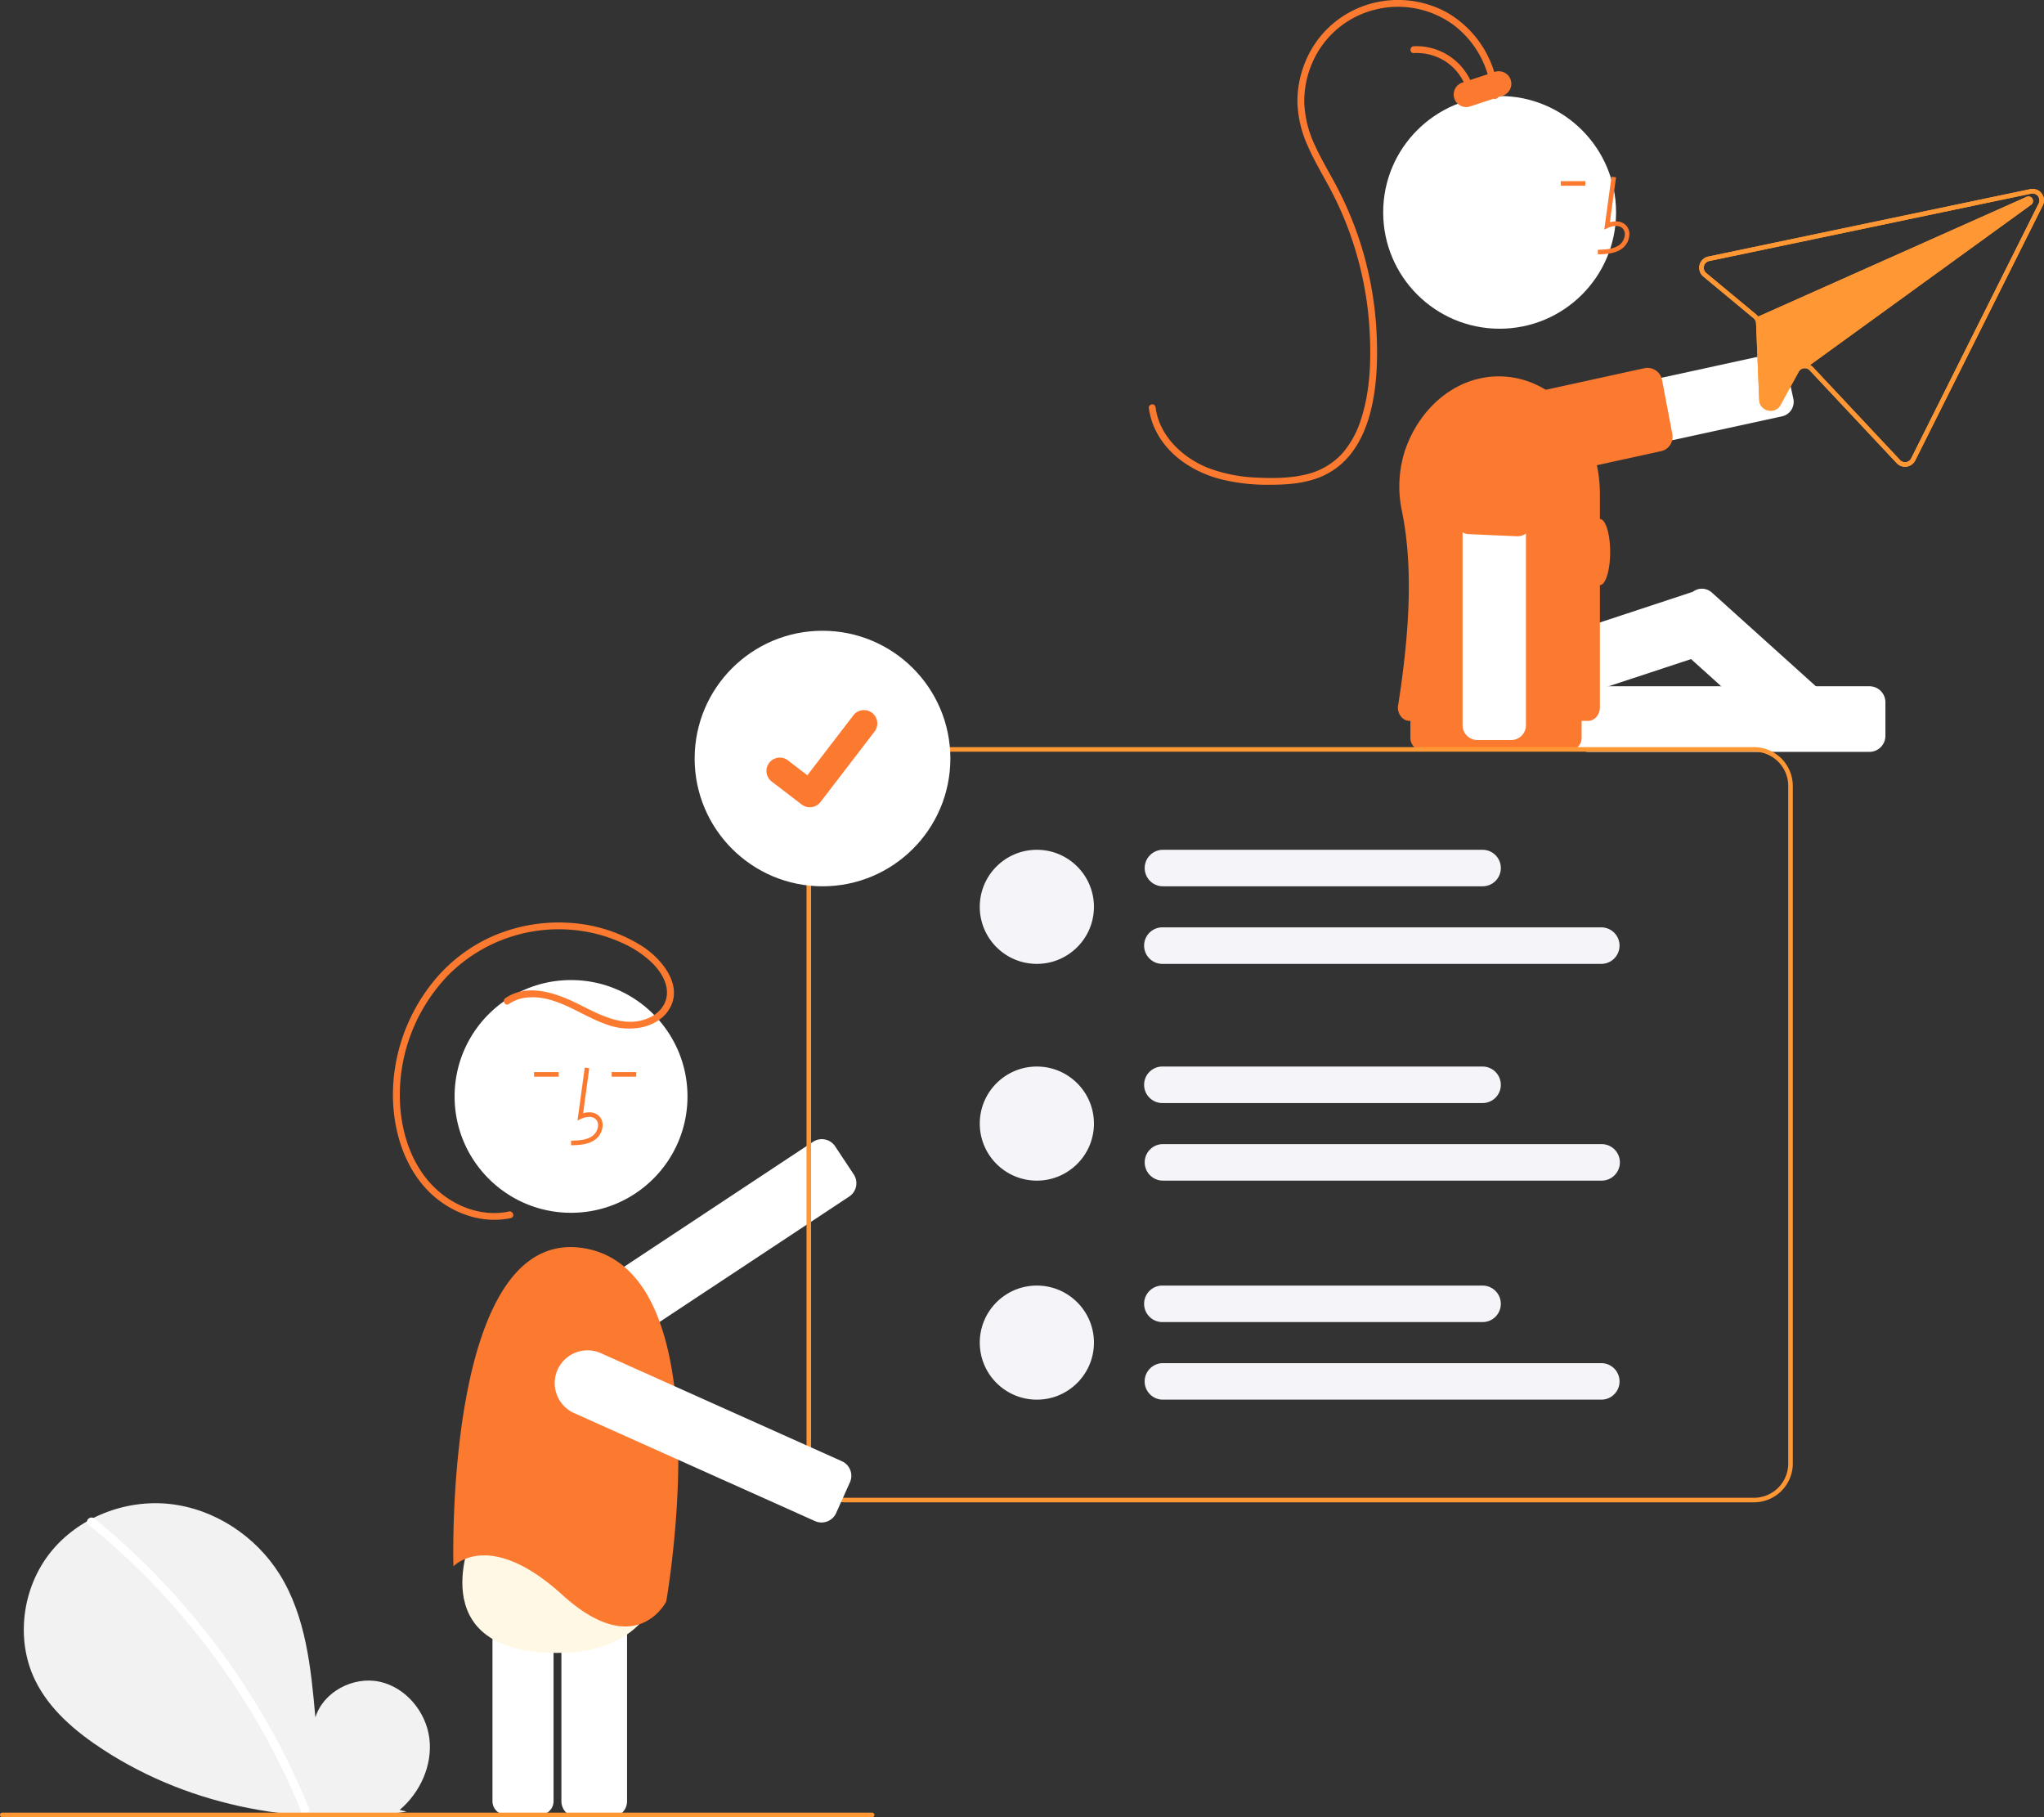 <svg width="342" height="304" fill="none" xmlns="http://www.w3.org/2000/svg"><rect width="100%" height="100%" fill="#333333" stroke="none"/><g clip-path="url(#undraw_email_campaign_re_m6k5 (1) 1__undraw_email_campaign_re_m6k5 (1) 1__undraw_email_campaign_re_m6k5 (1) 1__a)"><path d="M66.87 302.786c3.434-2.9 5.52-7.482 4.974-11.942-.547-4.46-3.937-8.561-8.333-9.508-4.396-.947-9.408 1.675-10.743 5.966-.735-8.273-1.582-16.892-5.984-23.938-3.986-6.379-10.89-10.943-18.371-11.76-7.482-.817-15.36 2.268-20.026 8.168-4.666 5.901-5.809 14.479-2.54 21.254 2.407 4.99 6.842 8.704 11.49 11.726 14.826 9.639 33.218 12.896 50.719 10.323l-1.187-.289Z" fill="#F2F2F2"/><path d="M15.786 254.043a121.26 121.26 0 0 1 16.909 16.776 122.989 122.989 0 0 1 13.334 19.719 122.6 122.6 0 0 1 5.71 12.081c.343.84-1.021 1.206-1.36.375a120.318 120.318 0 0 0-11.005-20.804 120.847 120.847 0 0 0-24.586-27.15c-.705-.574.299-1.566.998-.997ZM312.79 125.781h-46.992a2.676 2.676 0 0 1-2.674-2.672v-5.633a2.676 2.676 0 0 1 2.674-2.672h46.992a2.676 2.676 0 0 1 2.674 2.672v5.633a2.676 2.676 0 0 1-2.674 2.672Z" fill="#fff"/><path d="m306.449 117.167-20.027-18.042a2.48 2.48 0 0 0-3.177-.122l-43.827 14.459a2.483 2.483 0 0 0-1.579 3.134l1.767 5.349a2.479 2.479 0 0 0 3.137 1.578l40.203-13.263 16.402 14.776a2.464 2.464 0 0 0 1.791.635 2.469 2.469 0 0 0 1.716-.816l3.775-4.184a2.482 2.482 0 0 0-.181-3.504ZM84.691 252.082a2.294 2.294 0 0 0-2.292 2.29v46.953a2.294 2.294 0 0 0 2.292 2.29h5.638a2.294 2.294 0 0 0 2.292-2.29v-46.953a2.294 2.294 0 0 0-2.292-2.29h-5.638Zm17.554 51.915h-5.638a2.674 2.674 0 0 1-2.674-2.672v-46.953a2.674 2.674 0 0 1 2.674-2.672h5.638a2.68 2.68 0 0 1 2.674 2.672v46.953a2.676 2.676 0 0 1-2.674 2.672Z" fill="#fff"/><path d="M111.476 258.012s2.13 19.14-19.375 18.489c-21.505-.65-13.138-19.456-13.138-19.456s4.494-3.529 15.854-.116 16.659 1.083 16.659 1.083Z" fill="#FFF8E4"/><path d="M102.235 225.44a5.494 5.494 0 0 1-5.268-3.902 5.484 5.484 0 0 1 2.228-6.162l36.835-24.359a2.671 2.671 0 0 1 2.972.013c.291.196.54.448.734.74l3.112 4.698a2.677 2.677 0 0 1-.754 3.702l-36.836 24.36a5.463 5.463 0 0 1-3.023.91Zm-6.689-22.55c10.76 0 19.482-8.715 19.482-19.466 0-10.751-8.722-19.466-19.482-19.466s-19.482 8.715-19.482 19.466c0 10.751 8.723 19.466 19.483 19.466Z" fill="#fff"/><path d="M95.56 191.596c1.264-.035 2.835-.079 4.046-.963a3.098 3.098 0 0 0 1.223-2.318 2.093 2.093 0 0 0-.711-1.715c-.632-.534-1.556-.659-2.551-.367l1.031-7.529-.757-.103-1.212 8.851.632-.29c.733-.336 1.739-.507 2.364.021a1.346 1.346 0 0 1 .44 1.105 2.34 2.34 0 0 1-.91 1.729c-.942.687-2.195.776-3.615.816l.02.763Zm10.896-12.242h-4.115v.763h4.115v-.763Zm-12.988 0h-4.115v.763h4.115v-.763Zm-17.601 82.691s-1.682-57.145 21.867-53.223c23.55 3.921 13.737 59.105 13.737 59.105s-5.046 10.084-17.381-1.12c-12.336-11.205-18.223-4.762-18.223-4.762Z" fill="#FC7A30"/><path d="M84.558 166.982c3.79-2.571 8.575-.824 12.258 1.011 3.577 1.782 7.608 4.05 11.656 2.333 1.581-.67 2.866-1.982 3.089-3.736.266-2.091-.999-4.048-2.406-5.469a17.534 17.534 0 0 0-5.259-3.463 24.603 24.603 0 0 0-5.985-1.818 26.077 26.077 0 0 0-12.247.818 26.048 26.048 0 0 0-10.513 6.332 28.827 28.827 0 0 0-8.184 22.165c.322 4.33 1.706 8.746 4.483 12.145 2.605 3.19 6.506 5.432 10.67 5.619a11.95 11.95 0 0 0 3.042-.247c.72-.153 1.027.951.304 1.105-4.336.924-8.829-.449-12.268-3.153-3.621-2.845-5.843-7.153-6.817-11.592-1.864-8.495.472-17.636 5.823-24.437a26.659 26.659 0 0 1 9.977-7.866 27.72 27.72 0 0 1 12.87-2.36 25.65 25.65 0 0 1 12.407 3.928c3.335 2.154 7.094 6.719 4.374 10.758-1.017 1.511-2.706 2.431-4.459 2.809-2.012.391-4.093.21-6.006-.523-4.358-1.537-8.388-4.972-13.265-4.452a6.468 6.468 0 0 0-2.966 1.082c-.611.415-1.185-.577-.578-.989Z" fill="#FC7A30"/><path d="M251.007 78.323a5.297 5.297 0 0 1-.951-8.135 5.308 5.308 0 0 1 2.689-1.499l43.161-9.388a2.487 2.487 0 0 1 2.954 1.896l-.186.041.186-.04 1.2 5.504a2.483 2.483 0 0 1-1.898 2.952L255 79.042a5.264 5.264 0 0 1-3.993-.72Z" fill="#fff"/><path d="M247.473 75.211a5.318 5.318 0 0 1-.069-.31c-.355-1.868.294-3.834 1.825-5.538a11.734 11.734 0 0 1 6.217-3.46l19.677-4.301a2.49 2.49 0 0 1 2.598 1.049c.184.276.311.586.373.911l1.716 9.037a2.466 2.466 0 0 1-1.908 2.886L258.1 79.813a12.74 12.74 0 0 1-2.719.3c-3.9 0-7.148-1.9-7.908-4.902Z" fill="#FC7A30"/><path d="M250.916 54.992c10.76 0 19.482-8.715 19.482-19.466 0-10.75-8.722-19.466-19.482-19.466-10.759 0-19.482 8.715-19.482 19.466 0 10.751 8.723 19.466 19.482 19.466Z" fill="#fff"/><path d="M267.357 42.553c1.263-.035 2.834-.08 4.045-.963a3.097 3.097 0 0 0 1.223-2.318 2.089 2.089 0 0 0-.711-1.715c-.632-.534-1.556-.659-2.551-.367l1.031-7.529-.757-.103-1.212 8.851.632-.29c.733-.336 1.739-.507 2.364.021a1.342 1.342 0 0 1 .44 1.105 2.336 2.336 0 0 1-.909 1.729c-.943.687-2.196.776-3.616.816l.021.763Zm-2.093-12.243h-4.115v.764h4.115v-.764Zm-15.711-14.307a16.07 16.07 0 0 0-1.866-6.579 16.107 16.107 0 0 0-4.431-5.21 15.696 15.696 0 0 0-13.376-2.55 15.446 15.446 0 0 0-10.269 8.755 16.052 16.052 0 0 0-1.379 6.754 18.247 18.247 0 0 0 1.845 7.278c1.149 2.5 2.598 4.847 3.856 7.292a58.165 58.165 0 0 1 3.2 7.465 58.796 58.796 0 0 1 3.179 16.173c.467 8.692-.365 21.38-10.184 24.716-2.497.848-5.191 1.006-7.809.999a32.096 32.096 0 0 1-8.183-.958c-4.635-1.237-9.036-4.14-11.011-8.653a12.002 12.002 0 0 1-.907-3.271c-.041-.31.293-.57.573-.573a.585.585 0 0 1 .573.573c.64 4.808 4.65 8.496 9.004 10.154a25.876 25.876 0 0 0 7.921 1.53c2.691.137 5.486.116 8.122-.503a11.767 11.767 0 0 0 6.117-3.475 15.792 15.792 0 0 0 3.193-5.772c1.55-4.727 1.713-9.924 1.44-14.851a57.678 57.678 0 0 0-3.246-16.105 56.475 56.475 0 0 0-3.363-7.618c-1.277-2.4-2.694-4.73-3.77-7.232a18.854 18.854 0 0 1-1.698-7.31 17.26 17.26 0 0 1 1.366-6.792 16.553 16.553 0 0 1 9.859-9.298 17.07 17.07 0 0 1 13.758 1.126 17.33 17.33 0 0 1 8.12 10.585c.285 1.096.457 2.218.512 3.35.038.736-1.108.734-1.146 0Z" fill="#FC7A30"/><path d="M245.744 16.404a8.964 8.964 0 0 0-3.002-5.47 8.855 8.855 0 0 0-6.186-2.052c-.737.037-.735-1.108 0-1.145a9.977 9.977 0 0 1 6.74 2.223 9.964 9.964 0 0 1 3.553 6.14c.11.721-.994 1.032-1.105.304Z" fill="#FC7A30"/><path d="M243.336 16.47a2.099 2.099 0 0 1 1.336-2.65l5.441-1.796a2.103 2.103 0 0 1 2.654 1.335 2.098 2.098 0 0 1-1.336 2.651l-5.441 1.796a2.106 2.106 0 0 1-2.25-.622 2.077 2.077 0 0 1-.404-.713Z" fill="#FC7A30"/><path d="M285.826 42.921a1.915 1.915 0 0 0-1.461 1.41 1.913 1.913 0 0 0 .634 1.929l8.409 6.98c.122.104.224.231.298.374.07.144.109.3.115.46l.525 12.802a1.862 1.862 0 0 0 1.47 1.783l.015.003a1.868 1.868 0 0 0 2.096-.944l3.033-5.527a1.152 1.152 0 0 1 1.027-.589 1.114 1.114 0 0 1 .815.362l14.554 15.517a1.899 1.899 0 0 0 1.67.584 1.916 1.916 0 0 0 1.43-1.034l21.341-42.662a1.906 1.906 0 0 0-.194-2.022 1.916 1.916 0 0 0-1.908-.703l-.691.145-53.178 11.132Zm-.341 2.753a1.138 1.138 0 0 1-.378-1.158 1.148 1.148 0 0 1 .878-.846l53.161-11.129.707-.148a1.152 1.152 0 0 1 1.142.423 1.148 1.148 0 0 1 .12 1.21l-21.341 42.662a1.144 1.144 0 0 1-1.402.568 1.147 1.147 0 0 1-.458-.297L303.36 61.44a1.818 1.818 0 0 0-.497-.383l36.983-26.807a.766.766 0 0 0 .251-.944.76.76 0 0 0-.881-.42.662.662 0 0 0-.123.042l-44.904 20.027a1.911 1.911 0 0 0-.295-.302l-8.409-6.98Z" fill="#FF9734"/><path d="M285.826 42.921a1.915 1.915 0 0 0-1.461 1.41 1.913 1.913 0 0 0 .634 1.929l8.409 6.98c.122.104.224.231.298.374.07.144.109.3.115.46l.525 12.802a1.862 1.862 0 0 0 1.47 1.783l.015.003a1.868 1.868 0 0 0 2.096-.944l3.033-5.527a1.152 1.152 0 0 1 1.027-.589 1.114 1.114 0 0 1 .815.362l14.554 15.517a1.899 1.899 0 0 0 1.67.584 1.916 1.916 0 0 0 1.43-1.034l21.341-42.662a1.906 1.906 0 0 0-.194-2.022 1.916 1.916 0 0 0-1.908-.703l-.691.145-53.178 11.132Zm-.341 2.753a1.138 1.138 0 0 1-.378-1.158 1.148 1.148 0 0 1 .878-.846l53.161-11.129.707-.148a1.152 1.152 0 0 1 1.142.423 1.148 1.148 0 0 1 .12 1.21l-21.341 42.662a1.144 1.144 0 0 1-1.402.568 1.148 1.148 0 0 1-.458-.297L303.36 61.44a1.82 1.82 0 0 0-.497-.383 1.859 1.859 0 0 0-.866-.22c-.043-.002-.086 0-.13.001h-.004a1.908 1.908 0 0 0-1.572.985l-3.033 5.53a1.113 1.113 0 0 1-1.261.563l-.007-.002a1.107 1.107 0 0 1-.881-1.069l-.525-12.802a1.809 1.809 0 0 0-.058-.4l.001-.004a1.814 1.814 0 0 0-.338-.684 1.911 1.911 0 0 0-.295-.302l-8.409-6.98Z" fill="#FF9734"/><path d="m294.189 52.956 44.904-20.027a.767.767 0 0 1 1.004.379.762.762 0 0 1-.251.943l-36.983 26.807-.652.474-.447-.618.099-.075h.004l37.528-27.207-44.868 20.008-.001.004-.195.084-.312-.697.17-.075Z" fill="#FF9734"/><path d="M238.087 113.728a2.105 2.105 0 0 0-2.101 2.099v7.634a2.102 2.102 0 0 0 2.101 2.099h24.448a2.104 2.104 0 0 0 2.101-2.099v-7.634a2.1 2.1 0 0 0-2.101-2.099h-24.448Z" fill="#FC7A30"/><path d="M235.204 75.006a19.559 19.559 0 0 0-.629 10.511c1.943 9.517 1.22 20.769-.69 32.791 0 1.265.882 2.29 1.969 2.29h29.869c1.087 0 1.969-1.025 1.969-2.29V82.62c0-10.546-7.175-19.176-16.149-19.634a12.34 12.34 0 0 0-.755-.023c-7 0-13.02 4.974-15.584 12.043Z" fill="#FC7A30"/><path d="M244.717 121.324V77.188a5.297 5.297 0 0 1 5.302-5.298 5.304 5.304 0 0 1 5.302 5.298v44.136a2.484 2.484 0 0 1-2.483 2.481H247.2a2.49 2.49 0 0 1-1.755-.727 2.488 2.488 0 0 1-.728-1.754Z" fill="#fff"/><path d="m253.787 89.711-8.015-.352a2.489 2.489 0 0 1-2.371-2.588l.563-12.774a6.47 6.47 0 0 1 2.097-4.51 6.489 6.489 0 0 1 4.677-1.702 6.498 6.498 0 0 1 5.821 4.276c.291.802.42 1.654.38 2.507l-.563 12.774a2.481 2.481 0 0 1-2.589 2.37Zm13.905 8.177c.949 0 1.719-2.478 1.719-5.535 0-3.056-.77-5.534-1.719-5.534-.949 0-1.719 2.478-1.719 5.534 0 3.057.77 5.535 1.719 5.535Z" fill="#FC7A30"/><path d="M173.485 161.248c5.275 0 9.55-4.272 9.55-9.542s-4.275-9.542-9.55-9.542c-5.274 0-9.55 4.272-9.55 9.542s4.276 9.542 9.55 9.542Zm94.442 0h-73.344a3.055 3.055 0 1 1 0-6.107h73.344a3.055 3.055 0 0 1 2.16 5.213 3.054 3.054 0 0 1-2.16.894Zm-19.864-12.977h-53.48a3.056 3.056 0 0 1-2.161-5.213 3.059 3.059 0 0 1 2.161-.894h53.48a3.058 3.058 0 0 1 3.056 3.053 3.055 3.055 0 0 1-3.056 3.054Zm-74.578 49.238c5.275 0 9.55-4.272 9.55-9.542s-4.275-9.543-9.55-9.543c-5.274 0-9.55 4.273-9.55 9.543s4.276 9.542 9.55 9.542Zm94.442 0h-73.344a3.056 3.056 0 0 1-2.161-5.213 3.055 3.055 0 0 1 2.161-.894h73.344a3.054 3.054 0 1 1 0 6.107Zm-19.864-12.978h-53.48a3.055 3.055 0 1 1 0-6.107h53.48a3.055 3.055 0 0 1 2.16 5.213 3.054 3.054 0 0 1-2.16.894Zm-74.578 49.62c5.275 0 9.55-4.272 9.55-9.542s-4.275-9.543-9.55-9.543c-5.274 0-9.55 4.273-9.55 9.543s4.276 9.542 9.55 9.542Zm94.442 0h-73.344a3.05 3.05 0 0 1-2.161-5.213 3.059 3.059 0 0 1 2.161-.894h73.344a3.058 3.058 0 0 1 3.056 3.053 3.052 3.052 0 0 1-3.056 3.054Zm-19.864-12.978h-53.48a3.055 3.055 0 1 1 0-6.107h53.48a3.055 3.055 0 0 1 2.16 5.213 3.054 3.054 0 0 1-2.16.894Z" fill="#F5F5F9"/><path d="M293.477 251.327H141.441a6.501 6.501 0 0 1-6.494-6.489V131.477a6.501 6.501 0 0 1 6.494-6.489h152.036a6.503 6.503 0 0 1 6.494 6.489v113.361a6.503 6.503 0 0 1-6.494 6.489ZM141.441 125.751a5.732 5.732 0 0 0-5.73 5.726v113.361a5.734 5.734 0 0 0 5.73 5.726h152.036a5.734 5.734 0 0 0 5.73-5.726V131.477a5.732 5.732 0 0 0-5.73-5.726H141.441Z" fill="#FF9734"/><path d="M137.621 148.271c11.814 0 21.392-9.57 21.392-21.375s-9.578-21.374-21.392-21.374c-11.815 0-21.392 9.569-21.392 21.374 0 11.805 9.577 21.375 21.392 21.375Z" fill="#fff"/><path d="M135.5 135.05a2.218 2.218 0 0 1-1.335-.443l-.023-.018-5.028-3.846a2.238 2.238 0 0 1-.855-1.478 2.214 2.214 0 0 1 .441-1.65 2.228 2.228 0 0 1 2.349-.799c.284.075.549.206.782.384l3.256 2.495 7.696-10.027a2.228 2.228 0 0 1 2.349-.798c.284.076.549.206.782.385l-.048.065.049-.064a2.233 2.233 0 0 1 .414 3.129l-9.052 11.794a2.228 2.228 0 0 1-1.777.871Z" fill="#FC7A30"/><path d="M137.457 254.7c-.376 0-.748-.079-1.091-.234l-40.303-18.065a5.503 5.503 0 0 1-2.888-3.055 5.488 5.488 0 0 1 5.295-7.441 5.523 5.523 0 0 1 2.09.48l40.303 18.066a2.668 2.668 0 0 1 1.345 3.531l-2.308 5.14a2.677 2.677 0 0 1-2.443 1.578Z" fill="#fff"/><path d="M145.924 304H.382a.38.38 0 0 1-.382-.382.383.383 0 0 1 .382-.381h145.542a.383.383 0 0 1 .382.381.38.38 0 0 1-.382.382Z" fill="#FF9734"/></g></svg>